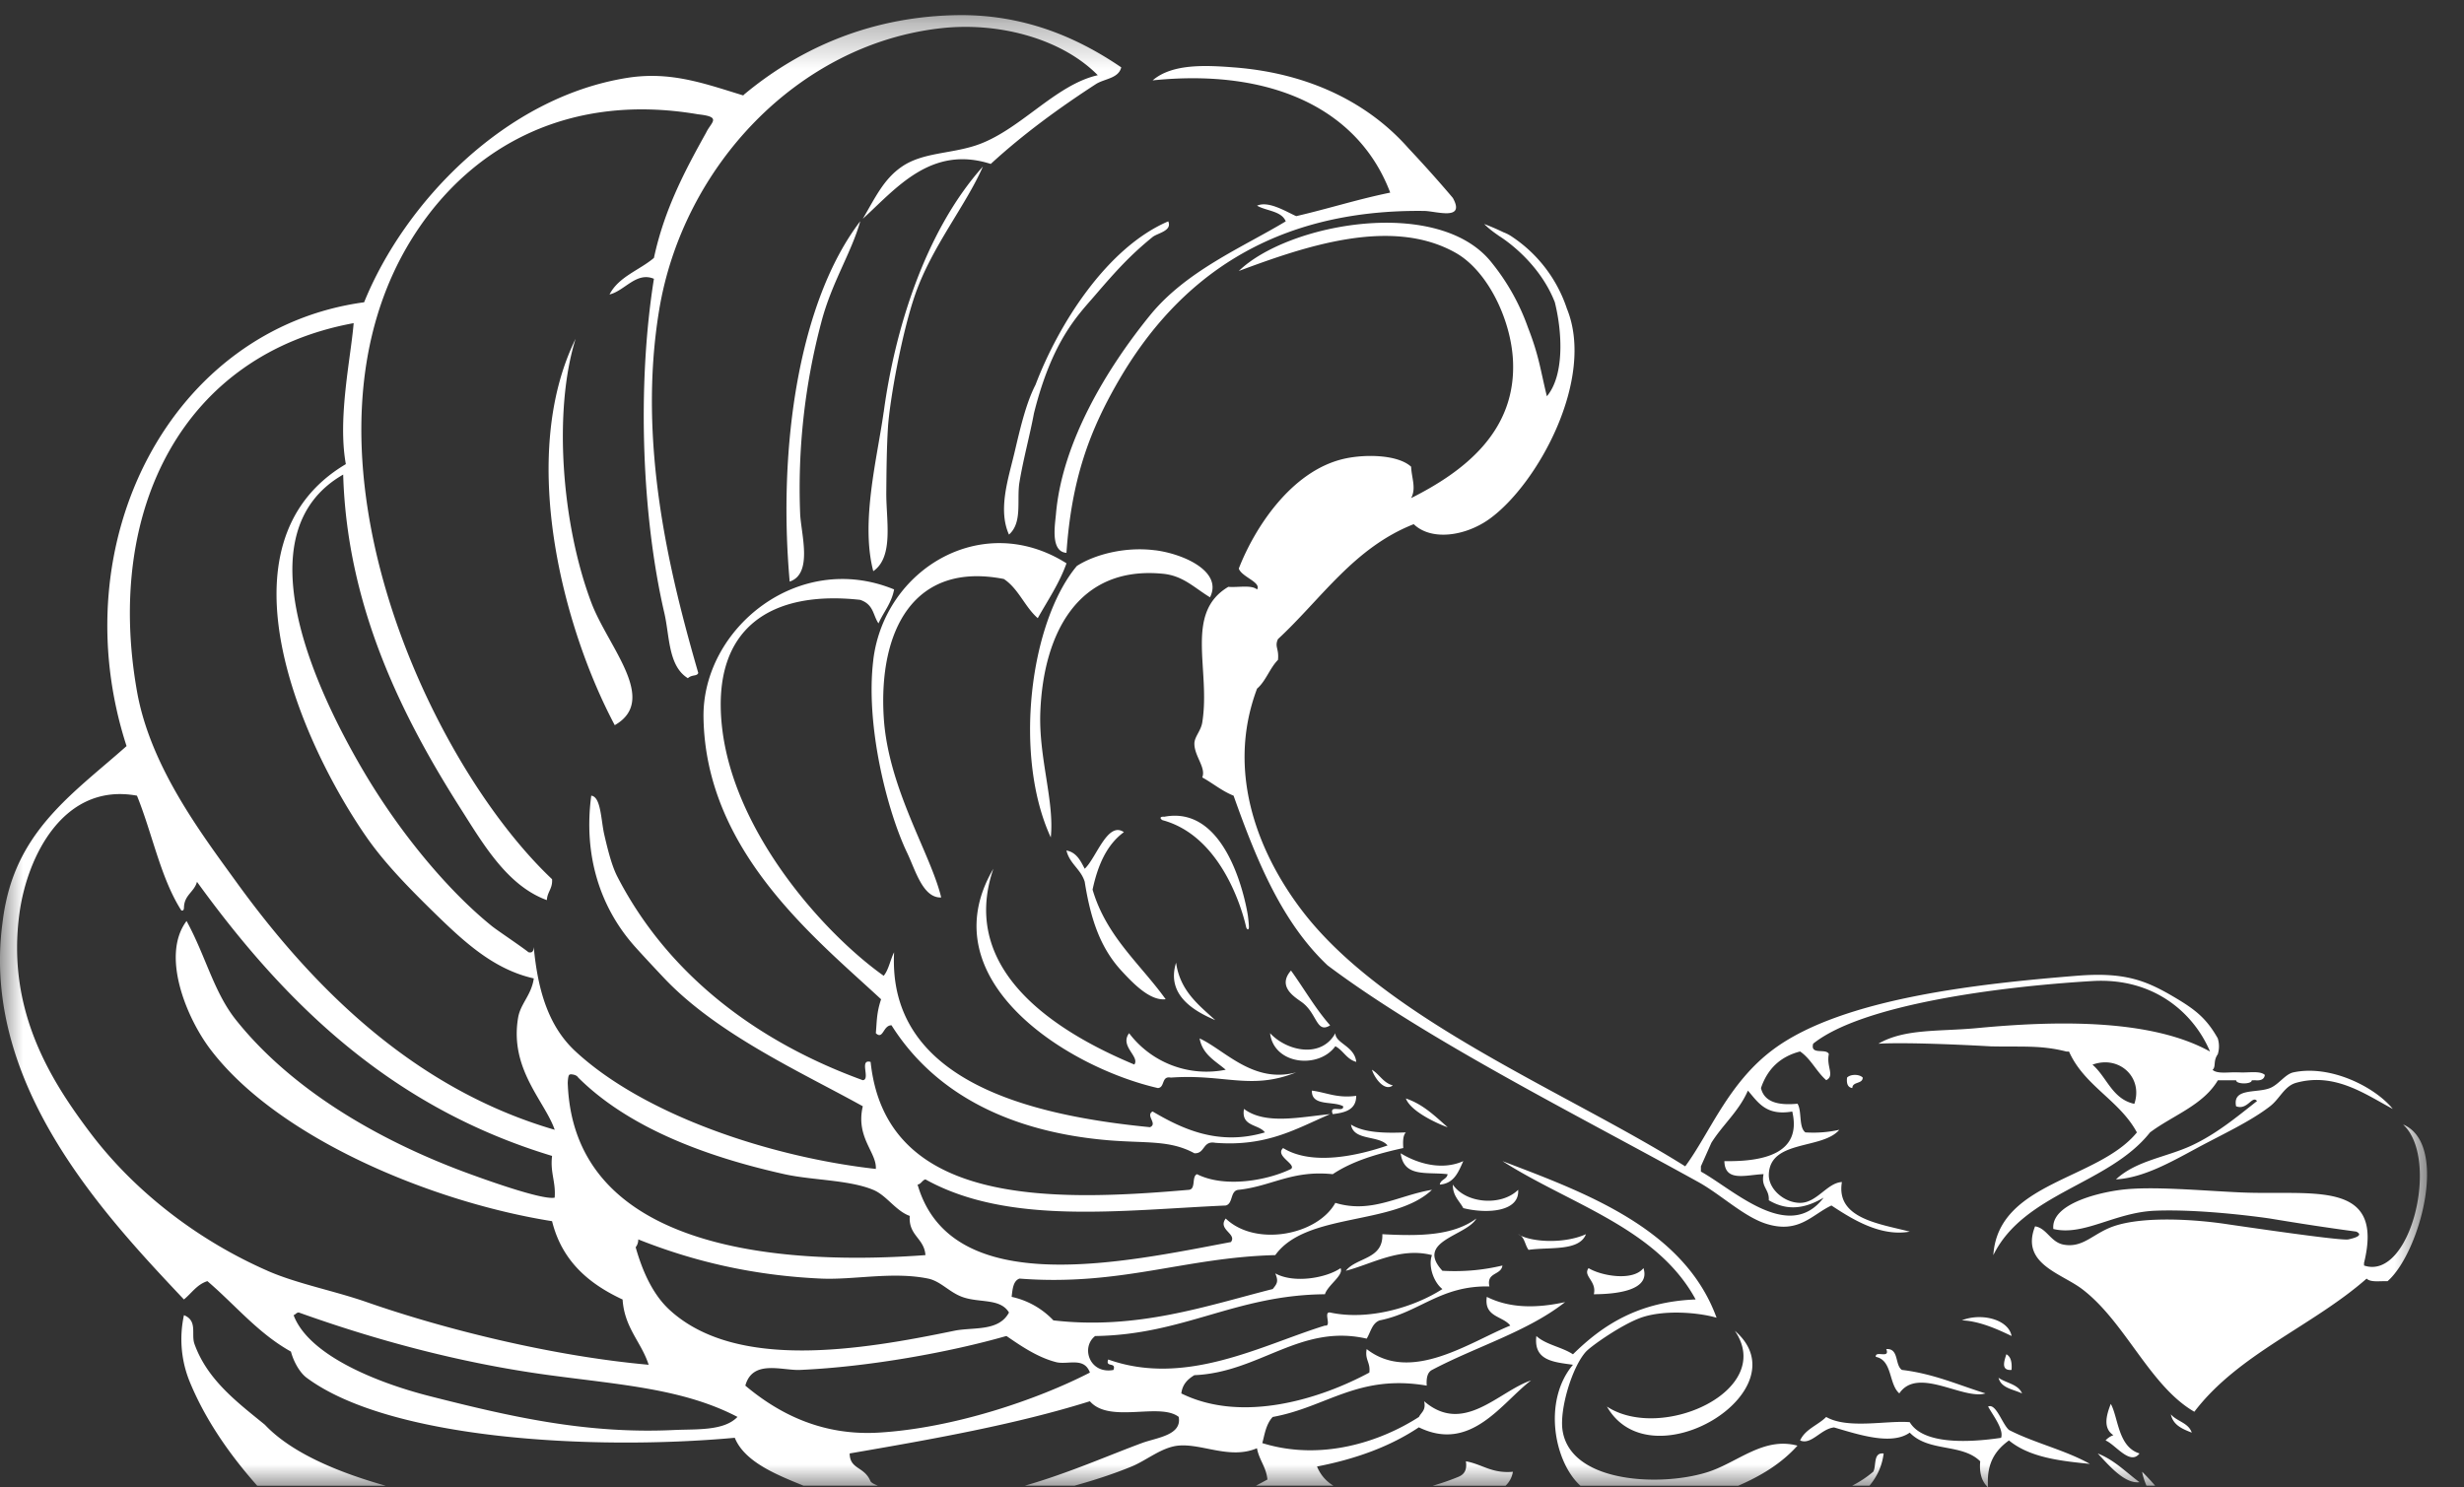 <svg width="53" height="32" xmlns="http://www.w3.org/2000/svg" xmlns:xlink="http://www.w3.org/1999/xlink"><rect width="100%" height="100%" fill="#333333" stroke="none"/><defs><path id="a" d="M0 .326h52.205V32H0z"/></defs><g fill="none" fill-rule="evenodd"><mask id="b" fill="#fff"><use xlink:href="#a"/></mask><path d="M28.723 22.228c-.3.545-1.038.391-1.404 0 .08.678 1.045.777 1.404.28.172.092.243.282.45.337-.038-.343-.45-.397-.45-.617zm-.112-.169c-.316-.358-.56-.788-.842-1.179-.29.332.047.55.224.674.343.241.317.693.618.505zm1.292-17.915c-.7.143-1.338.348-2.022.506-.221-.099-.598-.336-.842-.225.202.116.525.111.617.337-.925.558-2.141 1.063-2.92 2.022-.928 1.142-1.888 2.728-2.022 4.268-.022.251-.123.814.225.842.11-1.586.494-2.62 1.123-3.706 1.265-2.182 3.293-3.69 6.57-3.65.254.002.897.222.618-.28 0 0-.388-.466-.954-1.068-.81-.92-2.06-1.612-3.763-1.741-.597-.046-1.32-.083-1.74.28 2.555-.263 4.43.617 5.11 2.415zM4.182 28.911c-.074-.209.074-.496-.225-.617a2.426 2.426 0 00.112 1.403c.332.823.858 1.583 1.464 2.267h2.765c-1.09-.306-2.054-.732-2.6-1.312-.58-.474-1.238-.96-1.516-1.741zm20.723-5.503c.158-.01.07-.267.28-.225 1.155-.083 1.722.279 2.696-.113-.925.25-1.538-.482-2.078-.73.064.348.34.485.562.674a2.087 2.087 0 01-2.078-.786c-.21.278.235.503.112.674-1.652-.69-3.784-2.008-3.032-4.212-1.398 2.38 1.566 4.264 3.538 4.718zm.392-2.697c-.216.691.38 1.04.843 1.236-.362-.33-.756-.63-.843-1.236zm-1.122-2.808c-.35-.246-.596.559-.843.787-.091-.171-.173-.351-.393-.393.068.287.31.4.393.673.129.818.34 1.423.786 1.91.26.283.622.657.955.617-.547-.762-1.275-1.346-1.572-2.358.112-.524.305-.967.673-1.236zm7.356 13.535c.03.199-.047.29-.168.337a5.26 5.26 0 01-.547.189h1.568a.526.526 0 00.158-.301c-.454.042-.661-.163-1.01-.225zm-6.486-13.867c-.101-.009-.1.04-.039.074 1.41.38 1.8 2.309 1.8 2.309s.036.081.056.015c.01-.036-.02-.27-.02-.27s-.35-2.403-1.797-2.128zm-.197-5.732c-.653-.085-1.31.095-1.685.337-1.014 1.214-1.37 4.087-.561 5.84.082-.77-.263-1.723-.225-2.696.065-1.68.803-3.158 2.64-2.976.434.043.669.3 1.01.506.277-.55-.556-.932-1.179-1.012zm-5.84-2.977c-.142 1.01-.5 2.37-.224 3.426.446-.308.276-1.097.28-1.686.004-.529.01-.984.035-1.393.035-.574.294-2.031.586-2.872.358-1.031 1.089-1.912 1.457-2.754-1.26 1.41-1.9 3.548-2.133 5.279h-.001zm21.284 22.801a2.373 2.373 0 01-.453.3h.373c.15-.181.267-.399.305-.693-.233-.027-.15.262-.225.393zm-21.396-.842c-1.16.067-2.094-.363-2.864-1.011.156-.571.794-.32 1.179-.338 1.487-.065 3.235-.385 4.437-.73.268.182.647.454 1.066.562.25.065.604-.12.73.225-1.154.594-2.952 1.198-4.548 1.292zm-4.381-.057c-1.885.092-3.512-.28-5.28-.73-1.15-.294-2.6-.884-2.92-1.741.046-.011.056-.056.113-.056 1.583.567 3.419 1.082 5.391 1.348 1.545.208 2.889.295 4.044.898-.291.304-.878.26-1.349.281zm-8.761-3.425c-1.49-.653-2.857-1.7-3.819-2.977-.857-1.137-1.8-2.64-1.516-4.717.167-1.222.95-2.816 2.527-2.527.33.812.509 1.774.955 2.47.047.01.052-.021.056-.056.002-.278.222-.34.28-.561 1.895 2.617 4.174 4.85 7.638 5.897-.044.362.083.553.056.898-.272.058-1.568-.413-1.965-.561-1.853-.694-3.695-1.767-4.886-3.257-.482-.602-.65-1.37-1.067-2.134-.556.74-.003 2.077.505 2.751 1.437 1.907 4.751 3.293 7.357 3.707.212.855.788 1.346 1.517 1.685.041.613.4.91.561 1.404-2.067-.184-4.392-.764-6.065-1.348-.71-.247-1.496-.394-2.133-.673l-.001-.001zM7.607 6.952c-.061.749-.348 2.042-.168 3.033-2.897 1.719-.916 6.07.449 8.03.381.548.892 1.071 1.404 1.574.667.652 1.31 1.263 2.19 1.46-.051.36-.284.538-.337.842-.19 1.107.572 1.796.787 2.415-2.985-.869-5.164-3.002-6.852-5.336-.768-1.061-1.85-2.49-2.134-4.1-.694-3.922 1.007-7.248 4.661-7.918zm4.67 16.16c.06.003.13.019.16.07 1.061 1.056 2.69 1.69 4.437 2.079.594.132 1.386.12 1.909.337.29.12.481.452.786.561-.032.425.311.475.337.843-2.866.213-7.572-.004-7.694-3.707.01-.21.043-.17.065-.184v.001zm8.416 4.788c.367.137.821.022 1.01.337-.222.417-.77.309-1.179.393-2.01.416-4.692.863-6.121-.449-.362-.332-.583-.83-.73-1.348a.264.264 0 00.056-.169c1.183.472 2.47.777 3.931.843.702.032 1.542-.156 2.303 0 .268.055.452.29.73.393zm9.94 2.247c.044.194-.063.237-.112.337-.825.531-2.098.958-3.37.562.043-.133.07-.401.225-.562 1.16-.211 1.838-.926 3.313-.674-.012-.161.014-.285.112-.337.943-.5 2.058-.825 2.864-1.46-.619.136-1.195.133-1.684-.113-.065.44.342.407.505.618-.867.352-2.132 1.25-3.089.506-.044.231.086.287.057.505-1.038.56-2.723 1.1-4.044.449.024-.2.141-.308.28-.393 1.403-.059 2.279-1.113 3.707-.786.086-.139.115-.334.281-.393.857-.172 1.306-.753 2.359-.73-.069-.312.251-.235.28-.45-.379.09-.796.14-1.291.113-.595-.644.525-.75.73-1.124-.504.371-1.217.381-2.022.337.021.546-.555.494-.786.787.555-.142 1.166-.514 1.853-.337-.087.24.042.59.225.73-.6.387-1.583.685-2.415.505-.156-.025.044.306-.112.281-1.352.417-2.99 1.325-4.661.73-.07.182.18.043.112.225-.511.095-.708-.484-.394-.73 1.92-.028 3.013-.882 4.943-.899.063-.2.411-.41.336-.561-.305.21-1 .335-1.404.112.071.17.043.218-.055.337-1.418.359-2.912.884-4.718.674a1.747 1.747 0 00-.898-.506c.02-.167.032-.342.168-.393 2.171.168 3.55-.456 5.503-.505.665-.927 2.556-.627 3.37-1.405-.725.121-1.303.517-2.078.281-.39.701-1.722.949-2.358.337-.18.239.248.327.112.506-2.283.43-6.018 1.263-6.74-1.236.08-.013.096-.092.169-.112 1.787.993 4.216.661 6.459.562.166-.04.089-.324.28-.338.709-.077 1.146-.427 2.022-.336.415-.278.948-.438 1.517-.562-.008-.138-.009-.27.056-.337-.469.019-.905.006-1.18-.168.055.357.602.222.786.449-.641.222-1.625.44-2.246.056-.186.168.294.35.169.45-.519.252-1.432.41-2.022.112-.118.05-.02.316-.169.336-3 .262-6.525.335-6.851-2.751-.256-.07.005.38-.168.393-2.304-.837-4.202-2.29-5.28-4.38-.118-.23-.203-.565-.28-.899-.073-.312-.07-.818-.281-.842-.169 1.267.18 2.37.898 3.2.143.166.598.65.674.73 1.152 1.213 2.952 2.021 4.269 2.752-.158.67.305.996.28 1.348-2.26-.253-4.972-1.153-6.458-2.527-.586-.541-.813-1.319-.9-2.246-.005.068-.016.133-.111.112-.192-.15-.674-.47-.787-.561-.93-.75-1.961-1.977-2.751-3.314-.99-1.676-2.664-5.134-.45-6.402.083 2.888 1.314 5.28 2.528 7.189.493.776 1.008 1.658 1.853 1.966.009-.179.127-.248.112-.45-2.743-2.592-5.85-9.49-2.92-13.928 1.223-1.853 3.302-3 6.065-2.527.515.055.276.167.169.393-.455.818-.898 1.648-1.123 2.696-.314.266-.758.403-.955.786.326-.077.576-.496.955-.337-.37 2.317-.255 5.131.224 7.19.115.494.08 1.14.506 1.403.093-.085.19-.035.224-.112-.623-2.154-1.312-4.954-.842-7.806.508-3.086 2.985-5.724 6.065-6.066 1.264-.14 2.608.237 3.37 1.011-.928.209-1.696 1.214-2.64 1.516-.555.178-1.131.149-1.572.45-.391.267-.57.66-.842 1.123.71-.645 1.466-1.594 2.752-1.18.692-.636 1.472-1.206 2.279-1.729l.023-.012c.184-.096.45-.112.505-.337C23.12.768 21.966.303 20.58.326c-2.02.034-3.52.836-4.548 1.685a.282.282 0 00-.045.042c-.825-.252-1.553-.524-2.483-.38-2.649.415-4.81 2.7-5.672 4.83-4.131.56-6.538 5.135-5.11 9.548-1.083.962-2.23 1.726-2.585 3.312-.052.234-.066.355-.088.523-.443 3.456 2.202 6.262 3.907 8.07.166-.134.278-.322.505-.394.596.508 1.088 1.121 1.797 1.516.062.233.199.46.337.562 1.782 1.324 6.133 1.572 9.21 1.292.215.534.947.812 1.476 1.03h1.6c-.052-.023-.12-.047-.155-.091-.134-.329-.445-.251-.45-.602 1.789-.308 3.57-.623 5.167-1.123.425.487 1.497.019 1.91.336.077.396-.473.446-.787.562-.711.262-1.595.654-2.52.918h1.069c.421-.117.832-.25 1.226-.412.326-.134.65-.418 1.011-.45.51-.045 1.107.303 1.685.057.046.253.198.401.225.673a19.3 19.3 0 01-.246.132h1.665a.842.842 0 01-.352-.412c.847-.164 1.585-.438 2.19-.843 1.125.55 1.787-.535 2.415-1.01-.706.24-1.45 1.181-2.302.448v.002zm6.12 1.516c-.981.325-2.978.262-3.144-.899-.064-.452.206-1.357.505-1.685.117-.126.764-.58 1.18-.73.492-.175 1.232-.116 1.629 0-.699-1.922-2.843-2.697-4.605-3.369 1.448.929 3.319 1.435 4.155 2.976-1.226.047-1.998.548-2.639 1.18-.236-.157-.581-.205-.787-.393-.065.533.376.56.787.618-.658.783-.4 2.097.161 2.603h3.393c.477-.206.925-.472 1.275-.863-.725-.194-1.273.351-1.91.562zm9.418.3h.186a5.281 5.281 0 00-.28-.3c.019.106.052.205.093.3zm-3.408-1.704c.106.192.343.494.28.674-.704.104-1.677.146-1.965-.337-.487-.042-1.33.155-1.797-.112-.177.178-.45.26-.561.505.239.106.446-.25.73-.28.544.16 1.24.388 1.628.112.41.425 1.12.226 1.516.617-.022.243.03.41.134.526a.354.354 0 00.035.036.89.89 0 01-.002-.036c-.03-.506.176-.775.451-.975.45.37 1.113.442 1.741.505-.526-.297-1.196-.45-1.74-.73-.15-.133-.278-.582-.45-.504v-.001zm2.64-.057c-.097.245-.172.525.056.674a.403.403 0 00-.169.113c.21.086.529.547.73.28-.464-.142-.454-.77-.617-1.066zm.617 1.685c-.291-.214-.535-.475-.898-.617.228.24.574.66.898.617zM13.223 15.601c.952-.543-.144-1.68-.505-2.64-.636-1.686-.821-4.124-.337-5.672-1.243 2.532-.269 6.222.842 8.312zm28.979 12.805c.425.014.891.256 1.067.336-.069-.363-.659-.502-1.068-.337zm1.066 1.066c.012-.161-.014-.285-.112-.337-.04.133-.129.357.113.337zm.225.505c-.081-.199-.341-.22-.505-.336.056.225.316.246.505.337zm-3.145-.786c.36.071.275.587.506.786.396-.586 1.374.147 1.853 0-.585-.181-1.111-.423-1.797-.505-.157-.105-.058-.467-.337-.449.09.221-.243.02-.225.168zm11.344-4.997c.796.736.158 3.37-.842 3.032v-.056c.444-1.807-1.107-1.45-2.64-1.516-.868-.039-1.923-.14-2.583-.057-.554.07-1.514.324-1.46.843.655.158 1.324-.359 2.19-.393 1.066-.043 2.471.168 2.471.168.61.102 1.226.197 1.854.281.172.083-.048.142-.169.168-.12.027-1.36-.145-2.58-.323-.694-.108-1.824-.184-2.474.042-.44.154-.648.469-1.068.394-.283-.051-.364-.355-.617-.394-.318.805.56 1.007 1.011 1.349.928.703 1.454 2.085 2.415 2.64.947-1.245 2.54-1.84 3.706-2.865.082.086.288.05.45.056.689-.6 1.332-2.949.337-3.37zm-15.106.898l.225-.506c.245-.39.593-.679.786-1.123.218.25.388.548.954.45.21.893-.594 1.082-1.46 1.067.01.459.47.294.843.28-.06.284.128.322.112.562.43.254.816.158 1.18-.056-.744.982-1.934-.17-2.64-.561v-.113zm9.323-1.344c-.477-.104-.588-.573-.9-.843.572-.21 1.094.273.9.843zm2.245-.676c-.19-.015-.455.043-.562-.056.079-.072.006-.186.113-.337v-.002a.573.573 0 000-.333v-.003c-.25-.443-.494-.628-.954-.899-.602-.354-1.06-.532-2.078-.45-2.068.168-5.024.477-6.514 1.573-.98.72-1.375 1.801-1.91 2.527-2.531-1.59-6.392-3.13-8.2-5.447-.923-1.185-1.71-2.97-1.01-4.83.191-.164.272-.439.45-.618.026-.248-.078-.279 0-.448.933-.864 1.631-1.964 2.92-2.472.385.369 1.119.254 1.628-.112 1.037-.745 2.284-3.017 1.666-4.526a2.985 2.985 0 00-1.172-1.541.833.833 0 00-.19-.1 4.966 4.966 0 00-.416-.179c.092.094.2.175.31.25l.001.003.03.018.046.031c.216.147.836.622 1.132 1.381.168.672.2 1.584-.171 2.023-.14-.57-.168-.87-.409-1.485a4.708 4.708 0 00-.77-1.379c-1.129-1.452-4.377-.866-5.448.169 1.42-.53 3.279-1.17 4.661-.393.694.39 1.188 1.432 1.236 2.302.084 1.552-1.074 2.415-2.19 2.977.114-.215.01-.43 0-.675-.29-.267-1.013-.274-1.46-.167-1.127.267-1.913 1.496-2.247 2.358.063.182.49.294.393.45-.12-.105-.411-.039-.618-.057-.955.565-.376 1.78-.561 2.92-.03.18-.167.305-.169.45-.003.27.256.52.169.73.229.126.42.291.674.393.513 1.447 1.058 2.74 2.021 3.65 2.139 1.606 5.38 3.225 7.975 4.662.482.266.979.746 1.46.898.703.222.987-.2 1.404-.393.43.282 1.045.677 1.685.562-.659-.171-1.593-.283-1.46-1.067-.317.016-.538.449-.899.448-.34 0-.687-.298-.673-.617.03-.746 1.153-.526 1.516-.955-.215.048-.451.073-.73.056-.148-.114-.07-.455-.169-.617-.415.04-.715-.034-.786-.337.138-.406.41-.676.842-.787.233.16.352.435.562.618.19-.099-.002-.288.056-.561-.052-.136-.408.033-.337-.225 1.05-.84 3.984-1.227 6.005-1.347h.003c1.318-.078 2.179.687 2.528 1.517-1.292-.719-3.37-.66-4.998-.506-.828.079-1.566.007-2.135.337.695-.038 2.158.042 2.415.057.68.016 1.076-.03 1.63.112h.055c.328.739 1.087 1.047 1.46 1.74-.842 1.03-2.984 1.06-3.088 2.64.659-1.343 2.485-1.52 3.37-2.64.491-.368 1.139-.582 1.46-1.122h.393v.001c0 .088.337.088.336 0v-.001h.056l.003-.002h.002c.126.015.208-.015.22-.113-.106-.099-.37-.04-.56-.056l-.004.003h.002zm-12.804 4.21c-.227.29-.917.164-1.18 0-.129.17.181.277.113.562.504-.002 1.223-.087 1.067-.562zM48.098 23.8c.245.093.348-.246.45-.112-.427.335-.865.703-1.404.955-.548.255-1.196.324-1.63.73.591-.034 1.18-.371 1.742-.674.536-.29 1.144-.567 1.572-.899.21-.161.307-.434.562-.505.836-.23 1.491.25 2.078.562-.37-.459-1.323-.957-2.135-.787-.18.038-.314.26-.505.338-.289.116-.813-.01-.73.392zm-1.404 6.627c.049.233.248.315.45.394-.07-.213-.321-.241-.45-.394zm-6.851-7.02c.005-.144.22-.08.224-.224-.071-.077-.265-.077-.337 0-.015.128.014.211.113.225zm-7.188 3.145c.017.01.035.021.055.031a.184.184 0 00-.055-.031zm-3.988-2.583c.268-.032.505-.094.505-.394-.412.057-.639-.072-.954-.112-.009.346.457.217.673.337.019.15-.313-.052-.224.169zm-9.49-1.91c.916 1.451 2.514 2.29 4.66 2.472.814.068 1.325-.009 1.854.28.235.011.173-.276.45-.225 1.115.087 1.748-.309 2.47-.617-.65.063-1.396.233-1.853-.112-.068.385.313.323.45.505-1.003.297-1.782-.077-2.416-.45-.16.088.117.263-.056.338-2.58-.252-5.648-.992-5.504-3.763-.083.16-.114.372-.224.506-1.292-.917-3.248-3.107-3.482-5.392-.216-2.105 1.069-2.906 2.976-2.696.294.1.272.328.394.506.11-.246.28-.431.336-.73-2.06-.848-4.127.843-4.1 2.751.043 2.882 2.404 4.752 3.82 6.066-.097.29-.09.462-.113.73.16.151.155-.175.338-.17v.001zm15.387 8.2c.951 1.667 4.231-.358 2.752-1.629.878 1.284-1.579 2.4-2.752 1.63v-.001zM18.502 4.762c-1.31 1.715-1.776 4.835-1.516 7.75.505-.168.244-1.028.225-1.46a13.923 13.923 0 01.45-4.1c.22-.86.652-1.51.842-2.19zM29.51 23.014c.054.174.269.478.45.337-.207-.054-.286-.238-.45-.337zm-10.725-8.817c-.174 1.408.3 3.26.73 4.156.177.37.336.97.73.955-.223-.938-1.142-2.343-1.236-3.876-.114-1.859.638-3.357 2.583-2.976.316.208.45.599.73.843.215-.385.46-.739.618-1.18-1.81-1.145-3.916.12-4.156 2.078zM31.25 25.485c-.002.246.14.347.225.506.499.126 1.216.085 1.18-.394-.355.355-1.123.301-1.405-.112zm-1.01-1.853c.118.32.843.607.898.618-.27-.236-.521-.49-.898-.618zm-8-14.74c.394-1.578.956-2.12 1.314-2.538.466-.543.762-.867 1.238-1.255.107-.086.426-.13.337-.337-1.324.566-2.364 2.222-2.855 3.516-.21.407-.334.959-.458 1.482-.13.546-.353 1.208-.113 1.741.295-.259.163-.745.225-1.123.082-.498.224-1.012.312-1.485zm8.73 16.593c.311-.025.4-.274.505-.505-.471.21-.995.046-1.347-.169.07.526.552.397 1.01.45-.016.114-.151.11-.168.224zm3.144 1.067c-.451.203-1.11.174-1.404.031.088.07.1.217.169.306.459-.066 1.086.037 1.235-.337z" fill="#FFF" mask="url(#b)"/></g></svg>